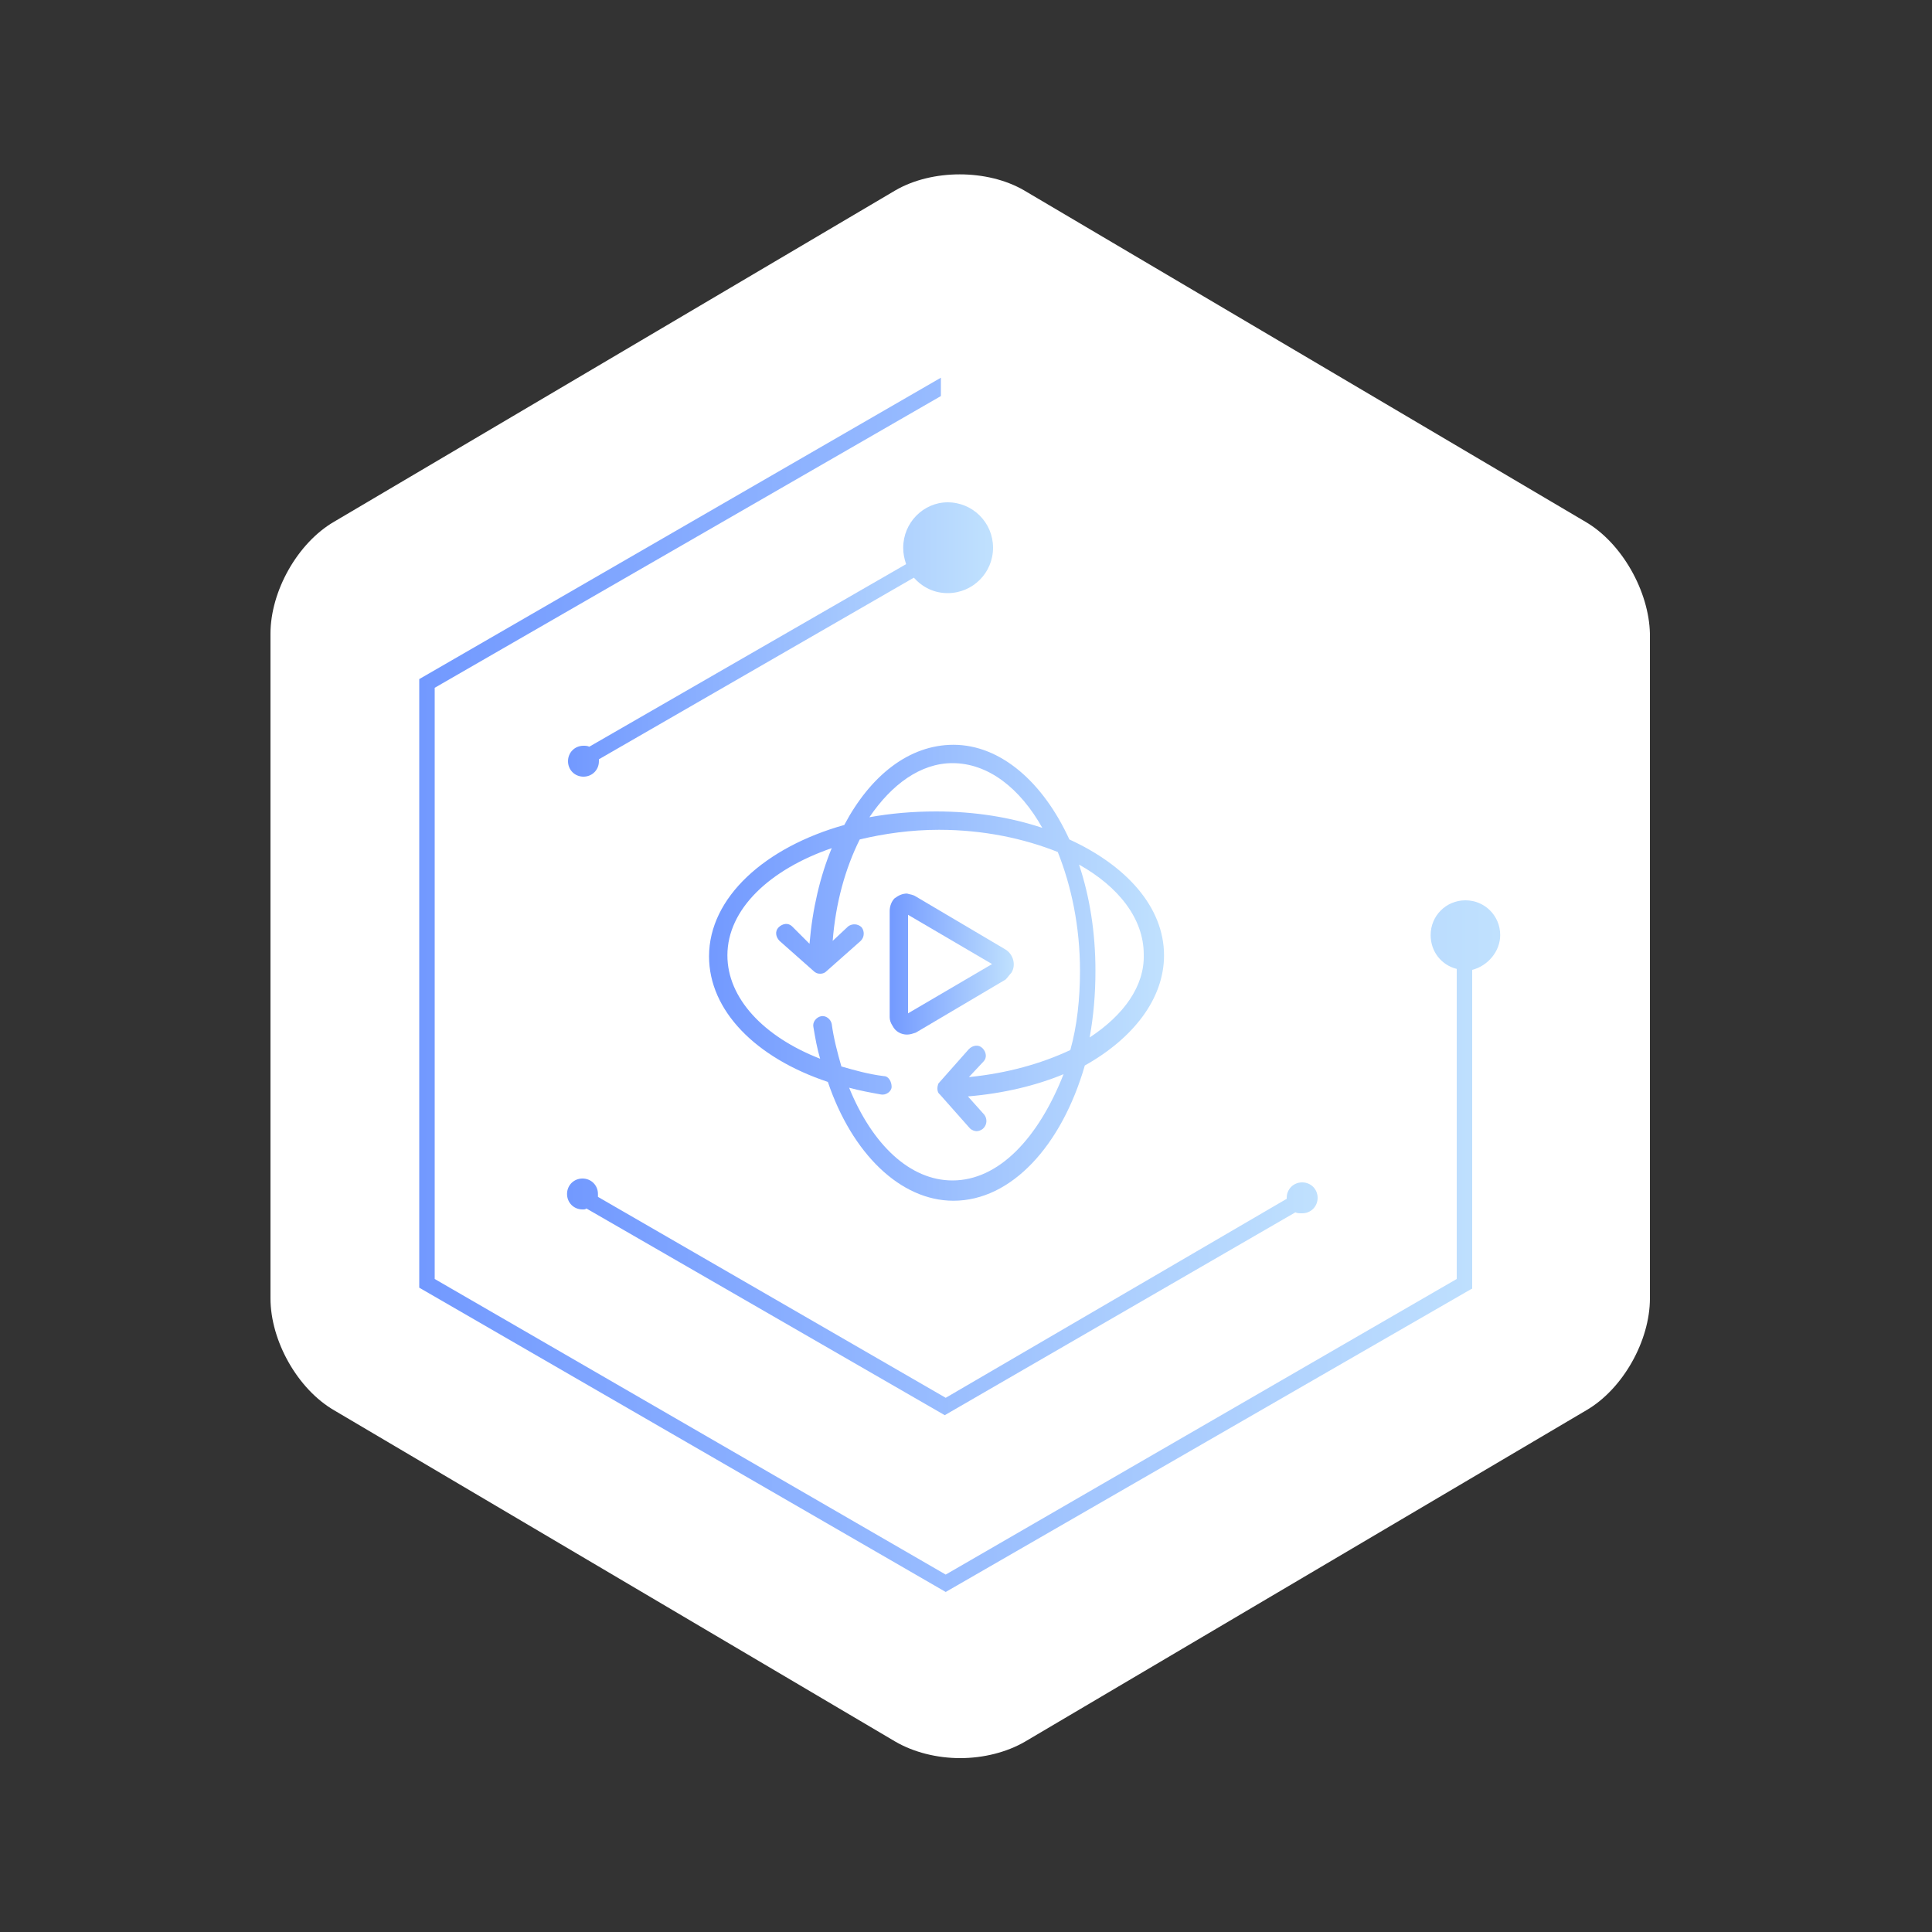 <?xml version="1.0" encoding="utf-8"?>
<!-- Generator: Adobe Illustrator 22.1.0, SVG Export Plug-In . SVG Version: 6.00 Build 0)  -->
<svg version="1.1" id="Layer_1" xmlns="http://www.w3.org/2000/svg" xmlns:xlink="http://www.w3.org/1999/xlink" x="0px" y="0px"
	 viewBox="0 0 200 200" style="enable-background:new 0 0 200 200;" xml:space="preserve">
<rect x="0" y="0" width="200" height="200" fill="#333333" stroke="none"/>
<style type="text/css">
	.st0{fill:#FFFFFF;}
	.st1{fill:url(#SVGID_1_);}
	.st2{fill:url(#SVGID_2_);}
	.st3{fill:url(#SVGID_3_);}
	.st4{fill:url(#SVGID_4_);}
	.st5{fill:url(#SVGID_5_);}
</style>
<path class="st0" d="M164.1,54L106,19.7c-3.8-2.2-9.5-2.2-13.3,0L34.6,54c-3.8,2.2-6.6,7.2-6.6,11.6v68.8c0,4.4,2.8,9.4,6.6,11.6
	l58.1,34.3c1.9,1.1,4.3,1.7,6.7,1.7c2.4,0,4.8-0.6,6.7-1.7l58.1-34.3c3.8-2.2,6.6-7.2,6.6-11.6V65.6C170.7,61.2,167.9,56.2,164.1,54
	z"/>
<g>
	<linearGradient id="SVGID_1_" gradientUnits="userSpaceOnUse" x1="58.745" y1="134.289" x2="136.505" y2="134.289">
		<stop  offset="0" style="stop-color:#7299FF"/>
		<stop  offset="1" style="stop-color:#C0E1FE"/>
	</linearGradient>
	<path class="st1" d="M97.9,144.7l-36-20.8c0-0.1,0-0.2,0-0.3c0-0.9-0.7-1.6-1.6-1.6c-0.9,0-1.6,0.7-1.6,1.6c0,0.9,0.7,1.6,1.6,1.6
		c0.2,0,0.3,0,0.4-0.1l37.1,21.4l36.3-21c0.2,0.1,0.4,0.1,0.7,0.1c0.9,0,1.6-0.7,1.6-1.6s-0.7-1.6-1.6-1.6s-1.6,0.7-1.6,1.6
		c0,0,0,0.1,0,0.1L97.9,144.7z"/>
	<linearGradient id="SVGID_2_" gradientUnits="userSpaceOnUse" x1="43.35" y1="101.949" x2="155.286" y2="101.949">
		<stop  offset="0" style="stop-color:#7299FF"/>
		<stop  offset="1" style="stop-color:#C0E1FE"/>
	</linearGradient>
	<path class="st2" d="M155.3,96.8c0-2-1.6-3.6-3.6-3.6s-3.6,1.6-3.6,3.6c0,1.7,1.1,3.1,2.7,3.5v32.1l-52.9,30.6L45,132.4V71.2
		L97.4,41v-1.9l-54,31.2v63l54.5,31.5l54.3-31.3l0.2-0.1v-33C154,100,155.3,98.5,155.3,96.8z"/>
	<linearGradient id="SVGID_3_" gradientUnits="userSpaceOnUse" x1="58.855" y1="66.197" x2="102.834" y2="66.197">
		<stop  offset="0" style="stop-color:#7299FF"/>
		<stop  offset="1" style="stop-color:#C0E1FE"/>
	</linearGradient>
	<path class="st3" d="M93.5,56.7c0,0.6,0.1,1.1,0.3,1.7L61,77.3c-0.2-0.1-0.4-0.1-0.6-0.1c-0.9,0-1.6,0.7-1.6,1.6
		c0,0.9,0.7,1.6,1.6,1.6c0.9,0,1.6-0.7,1.6-1.6c0-0.1,0-0.1,0-0.2l32.6-18.8c0.9,1,2.1,1.6,3.5,1.6c2.6,0,4.7-2.1,4.7-4.7
		c0-2.6-2.1-4.7-4.7-4.7C95.6,52,93.5,54.1,93.5,56.7z"/>
</g>
<g>
	<linearGradient id="SVGID_4_" gradientUnits="userSpaceOnUse" x1="73.311" y1="100.584" x2="120.478" y2="100.584">
		<stop  offset="0" style="stop-color:#7299FF"/>
		<stop  offset="1" style="stop-color:#C0E1FE"/>
	</linearGradient>
	<path class="st4" d="M120.5,98.9c0-5-3.9-9.3-9.8-12c-2.7-5.9-7.1-9.8-12-9.8c-4.6,0-8.6,3.2-11.3,8.3c-8.2,2.3-14,7.5-14,13.6
		c0,5.6,4.8,10.5,12.3,13c2.5,7.4,7.5,12.3,13,12.3c6,0,11.2-5.7,13.6-14C117.3,107.5,120.5,103.4,120.5,98.9z M98.6,79
		c3.7,0,7,2.6,9.3,6.7c-3.3-1.1-7-1.7-11-1.7c-2.4,0-4.7,0.2-6.9,0.6C92.3,81.2,95.3,79,98.6,79z M98.6,122.2
		c-4.4,0-8.3-3.7-10.7-9.6c1.1,0.3,2.2,0.5,3.3,0.7c0.5,0.1,1.1-0.3,1.1-0.8s-0.3-1.1-0.8-1.1c-1.6-0.2-3-0.6-4.4-1
		c-0.4-1.4-0.8-2.9-1-4.4c-0.1-0.5-0.6-0.9-1.1-0.8c-0.5,0.1-0.9,0.6-0.8,1.1c0.2,1.2,0.4,2.3,0.7,3.3c-5.9-2.3-9.6-6.3-9.6-10.7
		c0-4.8,4.4-8.9,10.8-11.1c-1.2,2.9-2,6.3-2.3,9.9L82,95.9c-0.4-0.4-1-0.3-1.4,0.1c-0.4,0.4-0.3,1,0.1,1.4l3.5,3.1
		c0.2,0.2,0.4,0.3,0.7,0.3s0.5-0.1,0.7-0.3l3.5-3.1c0.4-0.4,0.4-1,0.1-1.4c-0.4-0.4-1-0.4-1.4-0.1l-1.6,1.5
		c0.3-3.9,1.3-7.5,2.8-10.5c2.5-0.6,5.3-1,8.2-1c4.6,0,8.8,0.9,12.3,2.3c1.4,3.5,2.3,7.7,2.3,12.3c0,2.9-0.3,5.7-1,8.2
		c-3,1.4-6.5,2.4-10.5,2.8l1.5-1.6c0.4-0.4,0.3-1-0.1-1.4c-0.4-0.4-1-0.3-1.4,0.1l-3.1,3.5c-0.1,0.1-0.1,0.2-0.1,0.2c0,0,0,0,0,0
		c-0.1,0.3-0.1,0.8,0.2,1l3.1,3.5c0.2,0.2,0.5,0.3,0.7,0.3c0.2,0,0.5-0.1,0.7-0.3c0.4-0.4,0.4-1,0.1-1.4l-1.7-1.9
		c3.6-0.3,7-1.1,9.9-2.3C107.5,117.8,103.4,122.2,98.6,122.2z M112.8,107.4c0.4-2.2,0.6-4.5,0.6-6.9c0-4-0.6-7.7-1.7-11
		c4.1,2.3,6.7,5.6,6.7,9.3C118.5,102.1,116.3,105.1,112.8,107.4z"/>
	<linearGradient id="SVGID_5_" gradientUnits="userSpaceOnUse" x1="92" y1="99.805" x2="104.901" y2="99.805">
		<stop  offset="0" style="stop-color:#7299FF"/>
		<stop  offset="1" style="stop-color:#C0E1FE"/>
	</linearGradient>
	<path class="st5" d="M104.7,100.7c0.5-0.8,0.2-1.9-0.6-2.4l-9.3-5.5c-0.3-0.2-0.6-0.2-0.9-0.3c-0.5,0-0.9,0.2-1.3,0.5
		c-0.3,0.3-0.5,0.8-0.5,1.3v11c0,0.3,0.1,0.6,0.3,0.9c0.3,0.6,0.9,0.9,1.5,0.9c0.3,0,0.6-0.1,0.9-0.2l9.3-5.5
		C104.3,101.2,104.5,100.9,104.7,100.7z M94,104.9V94.7l8.7,5.1L94,104.9z"/>
</g>
</svg>
